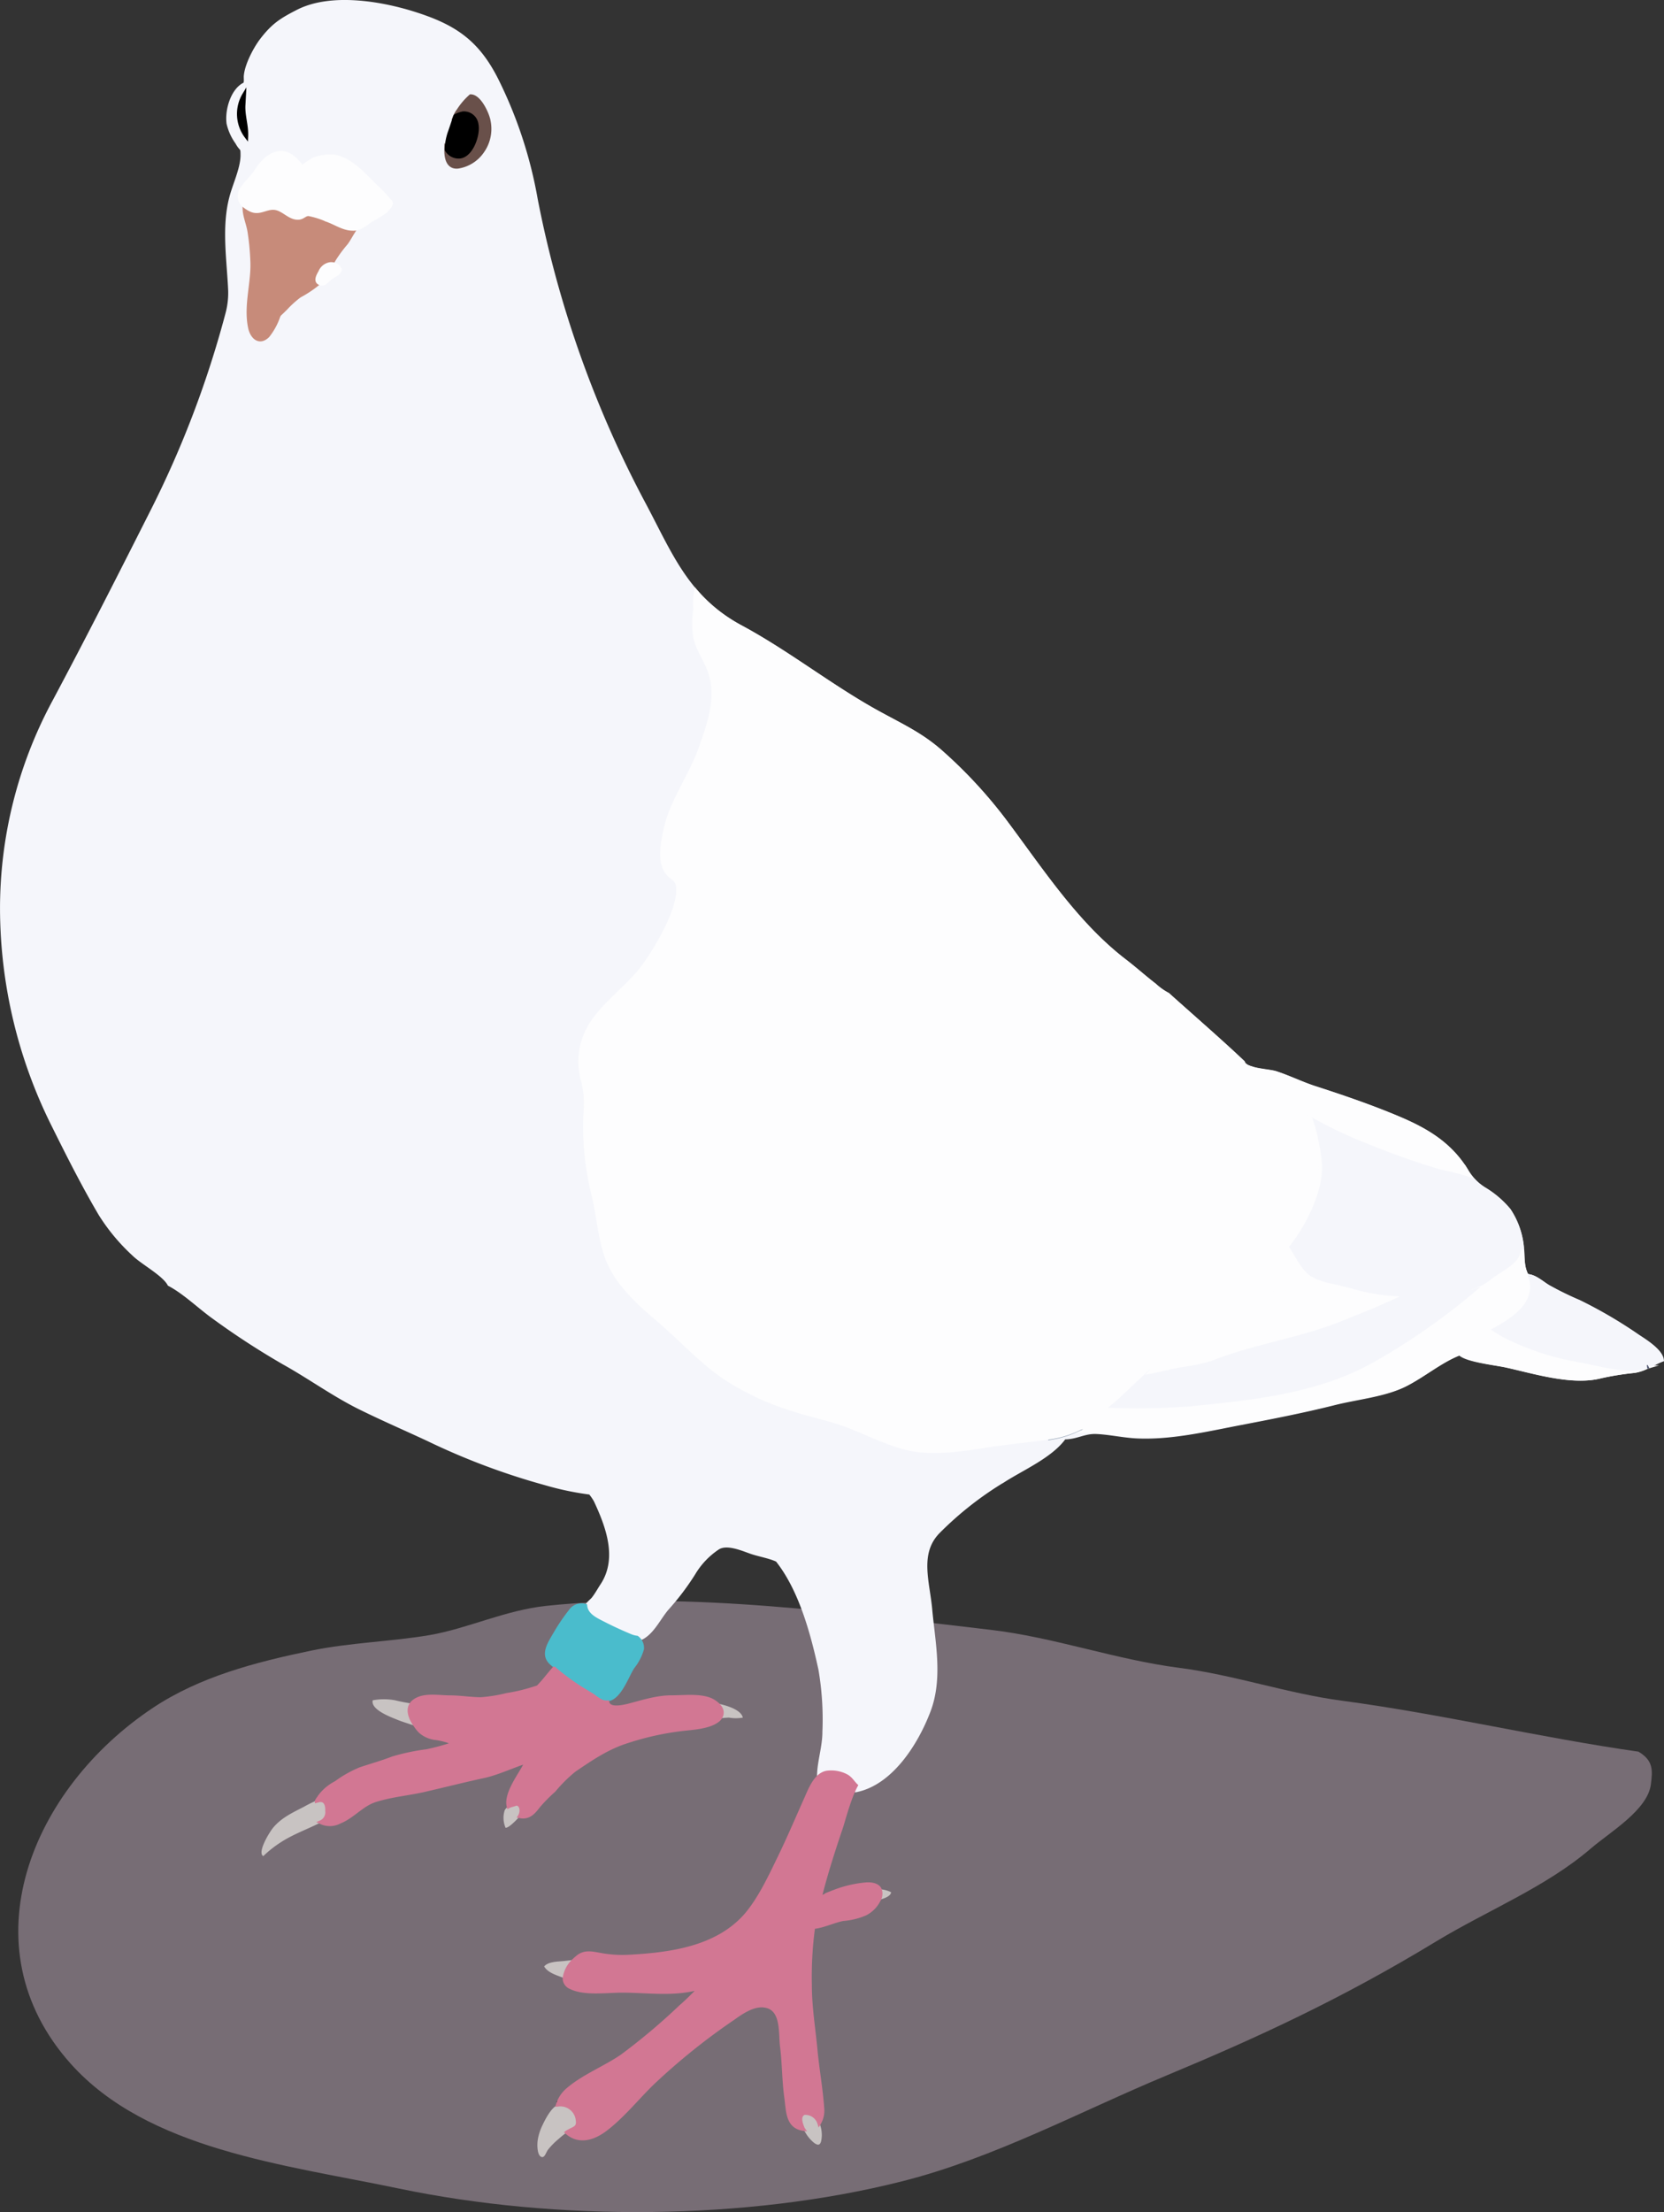 <svg id="d1" xmlns="http://www.w3.org/2000/svg" viewBox="0 0 309.62 411.44"><rect x="0" y="0" width="309.62" height="411.44" fill="#333333" stroke="none"/><defs><style>.cls-1{fill:#776d75;}.cls-2{fill:#f5f6fb;stroke:#f5f6fb;}.cls-10,.cls-11,.cls-12,.cls-13,.cls-2,.cls-3,.cls-4,.cls-5,.cls-6{stroke-miterlimit:10;}.cls-11,.cls-12,.cls-13,.cls-2,.cls-3,.cls-4,.cls-5,.cls-6,.cls-7{stroke-width:0.67px;}.cls-3{fill:#c78b7a;stroke:#c78b7a;}.cls-4{fill:#fdfdfe;stroke:#fdfdfe;}.cls-5{fill:#69504a;stroke:#69504a;}.cls-10,.cls-6,.cls-7{stroke:#000;}.cls-7{stroke-linejoin:bevel;}.cls-8{fill:#4abccc;}.cls-9{fill:#c8c3c2;}.cls-10,.cls-13{fill:none;}.cls-10{stroke-width:1.34px;}.cls-11{fill:#d27793;stroke:#d27793;}.cls-12{fill:#93a2b5;stroke:#93a2b5;}.cls-13{stroke:#4b516b;}</style></defs><title>dove-svg-1-1</title><path class="cls-1" d="M372.86,325.79c-18.36-2.61-36.62-7-55.2-9.48-10.22-1.35-19.95-4.78-30.32-6.12-11.91-1.54-23.22-5.68-35.18-7.08-26-3-56.28-7.24-82.55-4.45-7.73.82-14.71,4.24-21.74,5.44s-14.78,1.39-22.05,2.89c-10.43,2.16-20.71,4.86-29.36,10.59C73.72,332.66,61.58,362,81.08,383.82c14.32,16,39.85,18.78,60.93,23.19,29.41,6.16,64.83,6,93.75-1.31,17.17-4.33,33.13-13,49.37-19.75,16.59-6.92,32.23-14.07,50-24.86,9.6-5.81,20.45-10.11,28.81-17.3,3.55-3.05,10.57-7.15,11.17-11.93.33-2.6.48-4.41-2.3-6.07" transform="translate(-67.93 0.02)"/><path class="cls-2" d="M78,130.46c6.19-11.6,12.28-23.58,18.25-35.41a188.08,188.08,0,0,0,13.93-36.59,14.94,14.94,0,0,0,.54-4.44c-.24-5.63-1.26-11.8.23-17.37.61-2.34,2-5.2,2.07-7.67,0-1.84-.07-.84-1-2.51a9.82,9.82,0,0,1-1.6-3.53c-.34-2.55.81-6.24,3-7.29.3-.14.2-1.05.2-1.39.1-2.1,1.8-5.29,3-6.85,2.16-2.82,3.72-3.77,6.7-5.3,6.17-3.16,15.42-1.57,21.51.33,7.55,2.36,11.89,5.19,15.52,12.41A81.34,81.34,0,0,1,167.64,37a202,202,0,0,0,20.22,56.92c5,9.43,8,17.36,18,22.72,9,4.85,17.2,11.46,26.19,16.28,4.3,2.34,7.73,3.94,11.4,7.29a87.48,87.48,0,0,1,11.8,12.92c6.62,8.86,13.06,18.73,21.95,25.55,1.9,1.45,3.7,3.08,5.6,4.54a11.39,11.39,0,0,0,2.44,1.73c4,3.6,10.21,9,14,12.62.44,1.49,4.78,1.49,6.17,2,2.38.78,4.65,1.9,7,2.68,5.26,1.7,10.73,3.56,15.91,5.76s9.54,4.82,12.56,9.81a9.57,9.57,0,0,0,3.46,3.43,18.16,18.16,0,0,1,4.38,3.8,14.93,14.93,0,0,1,2.34,6.14c.35,2.08-.1,4.21,1,6.11,1.52,0,2.92,1.47,4.17,2.14a57,57,0,0,0,5.5,2.68,85,85,0,0,1,10.93,6.44c1.34.88,4.24,2.68,4.44,4.38-1.77.67-3.11,1.76-5.12,2.07a53.18,53.18,0,0,0-6.24,1c-5.29,1.38-12.38-.86-17.57-2-1.94-.44-7.44-1-8.63-2.27-3.53,1.34-6.7,4.07-10.18,5.83-3.79,1.9-8.92,2.37-13.13,3.43-5.94,1.49-11.74,2.61-17.78,3.77s-12.82,2.75-19.16,2.41c-2.44-.14-5-.71-7.33-.81s-3.67,1-6,1c-2.41,3.39-7.7,5.7-11.16,7.9a62.86,62.86,0,0,0-12.35,9.69c-3.83,4-1.84,9.3-1.39,14.45.55,6,2,12.7-.3,18.77s-7,13.45-13.47,14.79c-.47-2.58-4.94-3.53-7-2.58,0-2.68,1-5.43,1-8.31a55.24,55.24,0,0,0-.74-11.6c-1.45-6.65-3.63-14.82-8-20.32h0c-1.49-.71-3.53-1-5.05-1.56-1.69-.61-4.4-1.73-6-.71a14.75,14.75,0,0,0-4.51,4.75,47.18,47.18,0,0,1-4.75,6.31c-1.56,1.7-2.71,4.44-4.79,5.6-1.25.72-3.9-1.23-5.15-1.9s-5-1.92-5.3-3.35c-.15-.82.93-1.47,1.34-2,.58-.74,1.05-1.6,1.53-2.34,3.39-5,1.15-11-1.12-15.87a9,9,0,0,0-1-1.45,53.75,53.75,0,0,1-8.28-1.73,128.7,128.7,0,0,1-21.88-8.21c-4.29-2-8.53-3.83-12.74-5.91-4.91-2.44-9.32-5.66-14.08-8.31a145.1,145.1,0,0,1-13-8.45c-2.71-1.93-5.46-4.65-8.35-6.17-1-1.9-5-4-6.62-5.6a36.35,36.35,0,0,1-6.21-7.46c-3.16-5.36-6-11-8.79-16.62a90.49,90.49,0,0,1-9.53-39.84A81.06,81.06,0,0,1,78,130.46Z" transform="translate(-67.93 0.02)"/><path class="cls-3" d="M120.08,57.91c1-1.83,1.29-3.93,2.37-5.7.85-1.45,2.14-1.22,3.22-2.31A50.43,50.43,0,0,0,130,45.69a20.78,20.78,0,0,1,3.19-3.06h0a6.31,6.31,0,0,0,.78,0c-.61.88-1.12,1.91-1.63,2.58a25.19,25.19,0,0,0-2.27,3.08,7.66,7.66,0,0,0-.41.81.84.84,0,0,0-.27,0,2.39,2.39,0,0,0-1.9,1.54c-.34.58-.94,1.54-.27,2A20.89,20.89,0,0,1,123.7,55a18.43,18.43,0,0,0-2.55,2.29c-.41.41-.92.92-1.46,1.39A8.71,8.71,0,0,1,120.08,57.91Z" transform="translate(-67.93 0.02)"/><path class="cls-4" d="M127.5,50.57a2.39,2.39,0,0,1,1.9-1.49.84.84,0,0,1,.27,0,1.7,1.7,0,0,1,1.52,1v.07c-.13.75-1.18,1.09-1.76,1.53s-1.16,1.39-2,1l-.17-.1C126.6,52.13,127.15,51.18,127.5,50.57Z" transform="translate(-67.93 0.02)"/><path class="cls-5" d="M153.31,29.21c2.27-.09,3.67-4.14,3.29-6a2.38,2.38,0,0,0-2.55-2.1,5.77,5.77,0,0,0-1.46.51,4.79,4.79,0,0,1,.67-1.15,12.52,12.52,0,0,1,2.24-2.61c1.53,0,2.85,2.77,3.22,4a7.24,7.24,0,0,1-1,6.24A6.75,6.75,0,0,1,153.15,31c-1.76.19-2.24-1.46-2.21-3.16A2.57,2.57,0,0,0,153.31,29.21Z" transform="translate(-67.93 0.02)"/><path class="cls-6" d="M113.37,17.55l-.11,2c-.1,2,.61,3.82.51,5.83A7,7,0,0,1,113.37,17.55Z" transform="translate(-67.93 0.02)"/><path class="cls-7" d="M151.53,24.77c.38-1.05,1.09-3.22,1.09-3.22a5.77,5.77,0,0,1,1.46-.51,2.39,2.39,0,0,1,2.55,2.1c.38,1.9-1,5.93-3.29,6A2.57,2.57,0,0,1,151,27.8h0A11,11,0,0,1,151.53,24.77Z" transform="translate(-67.93 0.02)"/><path class="cls-8" d="M171.05,303.46a34.42,34.42,0,0,1,2.78-4.07,2.82,2.82,0,0,1,3.35-1c0,1.7,1.74,2.48,3.12,3.19,1.63.84,3.35,1.63,5.05,2.34a4,4,0,0,0,1.22.31h0a2.74,2.74,0,0,1,1.19,2.47,9.73,9.73,0,0,1-1.8,3.53c-1.13,1.7-2.51,6.11-5.15,6.21h0a3.21,3.21,0,0,1-.89-.11,9.38,9.38,0,0,1-1.73-1.12c-.74-.42-1.46-.86-2.21-1.34a44.48,44.48,0,0,1-5-3.7c-.13-.14-.31-.24-.44-.38C168.15,307.91,169.82,305.57,171.05,303.46Z" transform="translate(-67.93 0.02)"/><path class="cls-9" d="M201.15,316.77c2,.38,4.69,1.22,5,2.68a7.41,7.41,0,0,1-2.58,0,18.84,18.84,0,0,0-1.9.17C202.62,318.6,202.15,317.51,201.15,316.77Z" transform="translate(-67.93 0.02)"/><path class="cls-9" d="M141.46,316.23c1.08.27,2.07.44,3.09.61-1,1.12-.21,2.88.67,4.17-1.15-.41-2.34-.74-3.43-1.19s-4.92-1.83-4.51-3.59A11.36,11.36,0,0,1,141.46,316.23Z" transform="translate(-67.93 0.02)"/><path class="cls-10" d="M127.92,334.68a3.08,3.08,0,0,0-.78.1" transform="translate(-67.93 0.02)"/><path class="cls-9" d="M118.86,339.8c1.56-1.8,3.53-2.68,5.63-3.77a24.4,24.4,0,0,1,2.31-1.15l.38-.1c1.34-.13,1.63,1,1.63,2.07a2,2,0,0,1-1.19,2.1l-.41.2c-2.27,1.12-4.69,2-6.88,3.39a21,21,0,0,0-3.41,2.67C115.71,344.55,118.15,340.58,118.86,339.8Z" transform="translate(-67.93 0.02)"/><path class="cls-9" d="M231.59,351.38a5.24,5.24,0,0,1,2.14.54c0,.72-1.34,1.23-2.37,1.46A2.27,2.27,0,0,0,231.59,351.38Z" transform="translate(-67.93 0.02)"/><path class="cls-9" d="M217.58,393a2.68,2.68,0,0,1,2.82,1.86,5.74,5.74,0,0,1,.44,2.44c-.07,1.12-.27,2.14-1.46,1.22a7,7,0,0,1-1.93-2.55,1,1,0,0,1-.13-.27C216.94,394.69,216.53,393.46,217.58,393Z" transform="translate(-67.93 0.02)"/><path class="cls-9" d="M172.67,364.74c.74-.07,1.46-.17,2.17-.23a5.52,5.52,0,0,0-1.86,3.43c-1.46-.58-3.09-1-3.8-2.21C169.92,364.84,171.62,364.84,172.67,364.74Z" transform="translate(-67.93 0.02)"/><path class="cls-10" d="M172.23,391.34a2.83,2.83,0,0,0-.51.13" transform="translate(-67.93 0.02)"/><path class="cls-9" d="M168,397.93a9.67,9.67,0,0,1,.81-2.55c.54-1.15,1.6-3.29,2.88-3.9h.07a3.26,3.26,0,0,1,3.72,2.73v.09c.15,1.19-.42,1.42-1.34,1.86-.23.14-.47.24-.67.38a16,16,0,0,0-1.53,1.22,14,14,0,0,0-2,2c-.44.53-.67,1.78-1.39,1.34S167.86,398.66,168,397.93Z" transform="translate(-67.93 0.02)"/><path class="cls-11" d="M144.56,316.82a.6.6,0,0,1,.13-.17c1.73-1.66,4.69-1,7-1,1.93,0,3.83.34,5.76.34a28.51,28.51,0,0,0,4.79-.78,32.65,32.65,0,0,0,4.79-1.12l.74-.23c-1.34,1.34-2.86,2.58-4.24,3.77a44.18,44.18,0,0,1-4.69,3.19,20.06,20.06,0,0,1-4.51,2.68l-2.14.71c-.41-.21-.75-.34-.92-.41a15.53,15.53,0,0,0-2.17-.51,5.17,5.17,0,0,1-3-1.29,6.7,6.7,0,0,1-.81-1C144.34,319.72,143.6,318,144.56,316.82Z" transform="translate(-67.93 0.02)"/><path class="cls-11" d="M219.47,357.22c.28-1.43.61-2.85,1-4.28h0c.92-.27,1.76-.81,2.68-1.12a21.54,21.54,0,0,1,6-1.39c1.46-.07,2.25.38,2.51,1a2.27,2.27,0,0,1-.23,2h0a5.62,5.62,0,0,1-2.51,2.51,13.09,13.09,0,0,1-4.1,1c-1.7.31-3.6,1.26-5.36,1.46A6.78,6.78,0,0,0,219.47,357.22Z" transform="translate(-67.93 0.02)"/><path class="cls-9" d="M161.83,336.71a1.45,1.45,0,0,1,.67-.67c.48-.24,1.05-.31,1.46-.51,1.05.13,1.12,1.53.61,2.34h-.06a.74.74,0,0,1-.17.27c-.44.46-1.73,1.83-2.34,1.8A4.65,4.65,0,0,1,161.83,336.71Z" transform="translate(-67.93 0.02)"/><path class="cls-11" d="M127.23,334.86l-.38.1a8.65,8.65,0,0,1,3.59-3.39A21.18,21.18,0,0,1,135,329c2-.67,4.08-1.25,6-2a40.28,40.28,0,0,1,6.37-1.34,43.67,43.67,0,0,0,4.89-1.34l2.14-.71a19.14,19.14,0,0,0,4.51-2.68,44.18,44.18,0,0,0,4.69-3.19c1.39-1.19,2.9-2.43,4.24-3.77.38-.38.71-.74,1.05-1.12.58-.67,1.39-1.7,2.14-2.55a44.48,44.48,0,0,0,5,3.7l2.21,1.34a9.38,9.38,0,0,0,1.73,1.12,3.21,3.21,0,0,0,1,.13c.27,1.28,2.27,1,3.87.61,2.61-.67,5.26-1.56,8-1.56,2.23,0,4.85-.33,6.92.34a4.45,4.45,0,0,1,1.46.81c1,.78,1.46,1.86.54,2.92h0c-1.28,1.34-4.3,1.63-6,1.8a52.5,52.5,0,0,0-11.13,2.37c-3.67,1.15-6.7,3.22-9.84,5.36A26.56,26.56,0,0,0,171,333a28.58,28.58,0,0,0-2.85,2.88c-.78,1-1.53,2-2.92,2a4.19,4.19,0,0,1-.61-.07c.51-.81.44-2.21-.61-2.34-.41.2-1,.27-1.46.51-.58-2.25,1.9-5.58,2.88-7.37.17-.28.41-.78.54-1-2.55.82-5,2-7.7,2.68-3.83.82-7.67,1.8-11.5,2.68-3,.67-6,.91-9,1.86-2.55.81-4.14,3-6.62,4a3.9,3.9,0,0,1-3.56.07,2,2,0,0,0,1.19-2.1C128.84,335.67,128.47,334.61,127.23,334.86Z" transform="translate(-67.93 0.02)"/><path class="cls-11" d="M171.71,391.46h0a6,6,0,0,1,1.9-2.85c2.95-2.51,6.82-4,10-6.17a115.55,115.55,0,0,0,10.93-9.19c1.34-1.15,2.51-2.37,3.73-3.59-5,1.42-9.6.61-14.62.61-2.86,0-7,.62-9.57-.67a1.8,1.8,0,0,1-1.12-1.66,5.5,5.5,0,0,1,1.86-3.43h0a6.91,6.91,0,0,1,.58-.51c1.29-1.11,2.78-.71,4.31-.44a22.64,22.64,0,0,0,5.05.34c7.77-.4,16.58-1.53,22-7.77,2.55-3,4.41-7,6.17-10.62s3.35-7.37,5-11.06c.78-1.77,1.8-4.44,3.87-4.79a6.09,6.09,0,0,1,3.56.61c.88.46,1.25,1.22,1.86,1.8-1.34,2.44-2.47,7-2.82,7.94-1.46,4.31-2.85,8.65-3.93,13h0c-.34,1.43-.67,2.85-1,4.28-.07.38-.13.74-.2,1.09a68.27,68.27,0,0,0-.61,10.85c0,4.11.67,8,1.05,12.11.34,3.56,1,7.19,1.25,10.79a4.59,4.59,0,0,1-.61,2.75,2.68,2.68,0,0,0-2.82-1.86c-1,.48-.67,1.7-.27,2.68a1,1,0,0,0,.13.27c-3-.44-2.85-3.43-3.19-5.87-.44-3.15-.4-6.44-.81-9.63-.27-2.31.17-6.31-2.51-7.26-2.27-.78-4.69.86-6.58,2.21a120.19,120.19,0,0,0-14.79,11.87c-3,2.88-5.7,6.35-9.06,8.86-2.41,1.78-5,2.27-7.06.44.19-.14.44-.24.67-.38.93-.44,1.51-.67,1.34-1.86a3.22,3.22,0,0,0-3.51-2.91Z" transform="translate(-67.93 0.02)"/><path class="cls-11" d="M198.28,369.66c.67-.67,1.34-1.34,2.07-2a37.48,37.48,0,0,0,5-5.09c1.43-2,3.22-3.8,4.41-5.94" transform="translate(-67.93 0.02)"/><path class="cls-3" d="M114.84,48.41a45.8,45.8,0,0,0-.51-5.29c-.25-1.64-1-3.1-.92-4.69a5.89,5.89,0,0,0,1.19.74c1.66.74,2.88-.58,4.51-.34s2.78,2.06,4.5,1.8c.78-.13,1.06-.67,1.73-.67A15.12,15.12,0,0,1,128.69,41c1.53.54,3,1.56,4.58,1.66a20.78,20.78,0,0,0-3.19,3.05,50.43,50.43,0,0,1-4.34,4.21c-1.09,1.09-2.37.84-3.22,2.31-1.09,1.76-1.39,3.87-2.37,5.7a8.72,8.72,0,0,0-.38.81,12.19,12.19,0,0,1-2,3.7c-1.62,1.6-3,.2-3.35-1.56C113.56,56.71,115.07,52.46,114.84,48.41Z" transform="translate(-67.93 0.02)"/><path class="cls-4" d="M112.74,35.46c.71-1.39,2-2.33,2.85-3.67s2.21-3,4.07-3.35c1.6-.25,2.75.61,3.77,1.76a3.29,3.29,0,0,1,.54,1,16,16,0,0,1,2.37-1.6,8.51,8.51,0,0,1,3.9-.51c3,.58,5.53,3.46,7.6,5.53a23.89,23.89,0,0,1,2.55,2.68h0c1,.61-.76,2-1.34,2.41A22.7,22.7,0,0,1,136.87,41a10.4,10.4,0,0,1-2.24,1.41,4.63,4.63,0,0,1-.58.13,6.31,6.31,0,0,1-.78,0h0c-1.6-.1-3-1.12-4.58-1.66a15.12,15.12,0,0,0-3.35-1.05c-.67,0-1,.57-1.73.67-1.7.21-2.85-1.56-4.48-1.8s-2.85,1.09-4.51.34a5.89,5.89,0,0,1-1.19-.74A2.27,2.27,0,0,1,112.74,35.46Z" transform="translate(-67.93 0.02)"/><path class="cls-4" d="M305.38,199.59c2.38.78,4.65,1.9,7,2.68,5.26,1.7,10.73,3.56,15.91,5.76s9.54,4.82,12.56,9.81a10.12,10.12,0,0,0,1.13,1.55,49.84,49.84,0,0,0-6.17-1.64,144.12,144.12,0,0,1-14.08-5,78.43,78.43,0,0,1-10-4.78,39.88,39.88,0,0,1-7.55-5.62c-1-1-2.09-2.37-3.2-3.61C302.49,199.21,304.53,199.29,305.38,199.59Z" transform="translate(-67.93 0.02)"/><path class="cls-2" d="M313.47,219c.38-2.55-.23-5.15-.71-7.57a27.08,27.08,0,0,0-1-3.39,78.43,78.43,0,0,0,10,4.78,144.12,144.12,0,0,0,14.08,5,49.84,49.84,0,0,1,6.17,1.64,13.41,13.41,0,0,0,2.33,1.88,17.46,17.46,0,0,1,4.38,3.8,14.87,14.87,0,0,1,2.34,6.11,11.48,11.48,0,0,1,.09,1.16h0c0,2.73-3.63,4.14-5.54,5.68a12.41,12.41,0,0,1-3.63,2h-.07a24.76,24.76,0,0,1-6.82,1.13,59.15,59.15,0,0,1-8.08,0,34.58,34.58,0,0,1-7.46-1.34c-1.22-.35-2.82-.67-4.31-1a13.13,13.13,0,0,1-3.53-1.29c-1.94-1.19-3-3.7-4.38-5.81C310.36,228.23,312.88,223.18,313.47,219Z" transform="translate(-67.93 0.02)"/><path class="cls-4" d="M296.6,239.15a21.61,21.61,0,0,0,8.25-4.58,19.16,19.16,0,0,0,2.54-2.68c1.39,2.1,2.44,4.61,4.38,5.81A13.13,13.13,0,0,0,315.3,239c-2.14.2-4.36.13-6.37.38-4,.5-8.25.78-12.38,1A5,5,0,0,0,296.6,239.15Z" transform="translate(-67.93 0.02)"/><path class="cls-4" d="M275,261.46a130.72,130.72,0,0,0,14.52-.3c12-1.23,24.19-2.38,34.91-8.75a123,123,0,0,0,17.54-12.28c.07.07.07,0,.07,0a12.41,12.41,0,0,0,3.63-2c1.91-1.54,5.54-2.94,5.54-5.68.1,1.68,0,3.35.89,4.87a3.31,3.31,0,0,1,.57.07c1.45,4.69-2.37,7.52-6.65,10a20.28,20.28,0,0,0,2,1.21A49,49,0,0,0,361.35,253c3.64.6,9.17,2.42,13,1.27a7.84,7.84,0,0,1-2.26.73,52.2,52.2,0,0,0-6.24,1c-5.3,1.38-12.39-.86-17.58-2-1.94-.44-7.44-1-8.59-2.38-3.53,1.34-6.7,4.08-10.18,5.84-3.79,1.9-8.92,2.37-13.13,3.43-5.94,1.49-11.74,2.61-17.78,3.77s-12.82,2.75-19.16,2.41c-2.45-.14-5-.67-7.33-.81-1.29-.06-2.63-.09-4-.09A27.08,27.08,0,0,0,275,261.46Z" transform="translate(-67.93 0.02)"/><path class="cls-12" d="M268,266.12a17.88,17.88,0,0,1-4.27,1.28c.34-.42.67-.85,1-1.27C265.79,266.09,266.92,266.08,268,266.12Z" transform="translate(-67.93 0.02)"/><path class="cls-2" d="M352.65,237.36c1.3.3,2.5,1.47,3.6,2.06a60.72,60.72,0,0,0,5.5,2.68,84.55,84.55,0,0,1,11,6.44c1.34.88,4.24,2.68,4.44,4.38-1,.38-1.83.88-2.74,1.3h-.12c-3.79,1.15-9.32-.67-13-1.27A49,49,0,0,1,348,248.51a20.28,20.28,0,0,1-2-1.21C350.28,244.92,354.1,242.07,352.65,237.36Z" transform="translate(-67.93 0.02)"/><path class="cls-4" d="M177.24,191.64c2.51-4.89,7.74-8,10.86-12.55,2.27-3.29,6-9.57,6-13.64,0-2.1-1.19-1.89-2.17-3.35-1.34-2-.78-5.12-.23-7.67,1.15-5.52,4.69-10,6.52-15.2,1.6-4.51,3.35-9.25,1.9-13.94-.71-2.29-2.31-4.32-2.85-6.7a18.39,18.39,0,0,1,0-5.29,14,14,0,0,1,.15-3.35,28.93,28.93,0,0,0,8.42,6.7c9,4.85,17.2,11.46,26.19,16.28,4.31,2.34,7.74,3.94,11.4,7.29a87.14,87.14,0,0,1,11.81,12.92c6.61,8.86,13.06,18.73,21.95,25.55,1.9,1.46,3.7,3.08,5.6,4.54a11.39,11.39,0,0,0,2.44,1.73c4,3.6,10.22,9,14,12.62.17.56.87.9,1.77,1.14,1.11,1.25,2.16,2.61,3.2,3.61a39.88,39.88,0,0,0,7.55,5.62,27.08,27.08,0,0,1,1,3.39c.48,2.41,1.09,5,.71,7.57-.58,4.21-3.09,9.26-6.07,12.92a19.16,19.16,0,0,1-2.54,2.68,21.36,21.36,0,0,1-8.25,4.58,5,5,0,0,1-.07,1.22c-.42,2.68-2.89,5.7-4.44,7.47-2.85,3.18-6.7,4.37-9.84,7L282,255c-2.45,2.1-4.65,4.4-7,6.41-3.29,2.85-6.85,5.23-11.6,5.94-4.2.61-8.61,1-12.68,1.66s-9.2,1.34-13.33.51c-4.79-1-9-3.53-13.61-5-2.95-.92-6.17-1.63-9.26-2.68A49.4,49.4,0,0,1,203,256.37c-4.51-3-8.31-7.23-12.48-10.79-3.83-3.26-7.87-6.88-9.64-11.57-1.39-3.77-1.59-7.87-2.54-11.74a52.1,52.1,0,0,1-1.52-15.16,17.36,17.36,0,0,0-.54-6.48A13,13,0,0,1,177.24,191.64Z" transform="translate(-67.93 0.02)"/><path class="cls-13" d="M311.73,208h0" transform="translate(-67.93 0.02)"/><line class="cls-13" x1="284.71" y1="237.4" x2="284.71" y2="237.41"/><path class="cls-13" d="M374.66,254.15a.82.82,0,0,1-.25.08" transform="translate(-67.93 0.02)"/><path class="cls-2" d="M282,255.06c1.86-.34,3.7-.81,5.56-1.19a34.32,34.32,0,0,0,5.83-1.23c7.7-3,15.91-4.14,23.78-7.23,3.35-1.34,6.65-2.64,9.87-4.14a59.15,59.15,0,0,0,8.08,0,24.76,24.76,0,0,0,6.82-1.12,123,123,0,0,1-17.54,12.31c-10.69,6.37-22.93,7.53-34.91,8.75a130.72,130.72,0,0,1-14.52.3C277.36,259.54,279.56,257.2,282,255.06Z" transform="translate(-67.93 0.02)"/><path class="cls-4" d="M282.24,254.87c3.14-2.68,7-3.87,9.84-7,1.56-1.76,4-4.79,4.44-7.47,4.14-.23,8.36-.51,12.38-1,2-.24,4.24-.17,6.37-.38,1.49.35,3.09.67,4.31,1a34.58,34.58,0,0,0,7.46,1.34c-3.22,1.49-6.52,2.8-9.87,4.14-7.87,3.09-16.09,4.18-23.78,7.23a32.3,32.3,0,0,1-5.83,1.23c-1.94.37-3.7.84-5.56,1.19A2.47,2.47,0,0,0,282.24,254.87Z" transform="translate(-67.93 0.02)"/></svg>